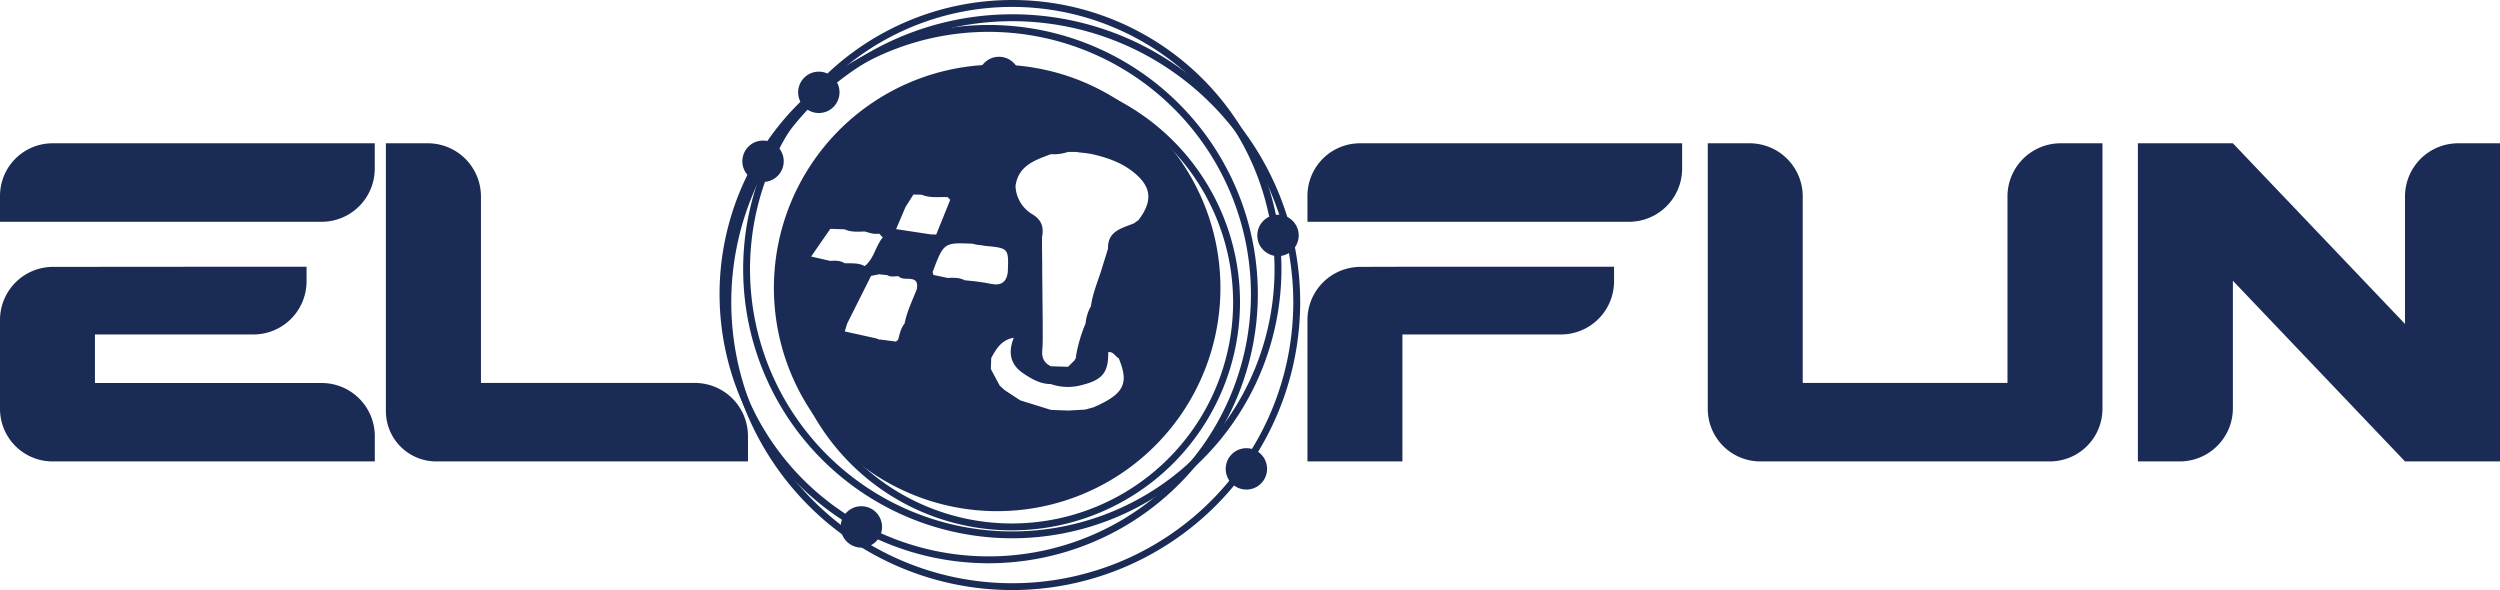 <svg xmlns="http://www.w3.org/2000/svg" viewBox="0 0 1024 241.69">
  <defs>
    <style>.cls-18sdf,.cls-234534jhj{fill:#1a2c56;}.cls-234534jhj{fill-rule:evenodd;}</style>
  </defs>
  <g id="Layer_2" data-name="Layer 2">
    <g id="Layer_1-2" data-name="Layer 1">
      <path class="cls-18sdf" d="M405,230.71A110.24,110.24,0,1,1,515.21,120.47,110.37,110.37,0,0,1,405,230.71Zm0-217.66A107.42,107.42,0,1,0,512.38,120.47,107.54,107.54,0,0,0,405,13.05Z" />
      <path class="cls-18sdf" d="M414.45,217.23a93.46,93.46,0,1,1,93.46-93.46A93.56,93.56,0,0,1,414.45,217.23Zm0-184.1a90.64,90.64,0,1,0,90.63,90.64A90.74,90.74,0,0,0,414.45,33.13Z" />
      <path class="cls-18sdf" d="M408.49,199.23a83,83,0,1,1,83-83A83.1,83.1,0,0,1,408.49,199.23Zm0-163.18a80.18,80.18,0,1,0,80.18,80.18A80.27,80.27,0,0,0,408.49,36.05Z" />
      <path class="cls-18sdf" d="M414.64,220.48A110.24,110.24,0,1,1,524.88,110.24,110.36,110.36,0,0,1,414.64,220.48Zm0-217.65A107.42,107.42,0,1,0,522.05,110.24,107.53,107.53,0,0,0,414.64,2.83Z" />
      <path class="cls-18sdf" d="M414.64,241.69A117.92,117.92,0,1,1,532.56,123.77,118.06,118.06,0,0,1,414.64,241.69Zm0-233A115.1,115.1,0,1,0,529.73,123.77,115.22,115.22,0,0,0,414.64,8.68Z" />
      <circle class="cls-18sdf" cx="510.52" cy="192.05" r="8.48" />
      <circle class="cls-18sdf" cx="335.39" cy="37.82" r="8.48" />
      <circle class="cls-18sdf" cx="352.81" cy="215.82" r="8.48" />
      <circle class="cls-18sdf" cx="523.47" cy="96.43" r="8.48" />
      <circle class="cls-18sdf" cx="490.08" cy="115.42" r="8.48" />
      <circle class="cls-18sdf" cx="409.17" cy="31.72" r="8.48" transform="translate(312.32 430.53) rotate(-80.78)" />
      <circle class="cls-18sdf" cx="352.81" cy="175.84" r="8.48" transform="translate(-40.43 148.4) rotate(-22.5)" />
      <circle class="cls-18sdf" cx="312.54" cy="66.05" r="8.48" />
      <path class="cls-18sdf" d="M408.45,26.47a91.45,91.45,0,1,0,91.44,91.45A91.45,91.45,0,0,0,408.45,26.47Zm-68.36,80.39-7.83-1.78c2.72-4,5.28-7.65,7.84-11.35l5.85.2c2.64,1.21,5.43,1,8.22.88,1.93.53,3.83,1.29,5.9.87l1.52,1.56c-3,3.59-3.57,8.7-7.41,11.75-2.59-1.41-5.42-1.09-8.2-1.17C344.15,106.69,342.13,106.7,340.09,106.86Zm35.45,11.54c-1.79,4.64-4.05,9.11-5,14.06-1.6,2-2.07,4.49-2.72,6.88a.88.88,0,0,0-.74.58l-6.65-.86-.13.09-1.43-.55-12.84-2.84c.32-1.1.64-2.2,1-3.3L356.79,113l3.28-.66,3.4.37c1.56,1.12,4.26.08,4.74.58C370.37,115.52,376.62,112,375.54,118.4Zm-8.49-24.55q1.92-4.53,3.82-9l3.27-5.18,3.41.1c3.45,1.47,7.09.79,10.66,1l1,1.07q-2.86,7.13-5.74,14.23l-2.26-.07Zm28.19,21c-2.22-1.22-4.64-1.1-7.05-1l-5.88-1.24-.3-1.21c4.57-12.07,4.57-12.07,16.41-11.57l1.36.36,2.49.3a10.89,10.89,0,0,0,1.14.21c9.77.93,9.77.93,9.39,10.71-.58,4.53-3.07,5.74-7.39,4.75A98.09,98.09,0,0,0,395.24,114.82Zm52.88,51.92-3.61,1-7,.39-7.08-.27-12.54-3.91q-3.18-2.07-6.34-4.16l-2.05-1.83-3.64-6.81c.05-1.5.09-3,.14-4.51,2.07-3.89,4.34-7.57,9.25-8.3-2.42,5.9-1.51,11,4,14.64,3.36,2.24,6.88,4.3,11.15,4.3a21.43,21.43,0,0,0,13.06.31c8.24-2.09,10.62-5.27,10.46-13.35,2.21-.4,2.89,1.89,4.48,2.57l-.09.11C462.51,157.15,460.33,161.39,448.12,166.74Zm18.26-76.67-1.87,1.36c-4.93,2.06-10.87,3.07-10.67,10.4q-1.45,4.67-2.9,9.34c-1.55,4.7-3.43,9.3-4.11,14.25a17.58,17.58,0,0,0-2.18,7.06,60.24,60.24,0,0,0-4,13.81l.19,0-.75,1.34c-.88.85-1.75,1.71-2.61,2.57l-7-.2c-2.78-1.31-3.83-3.4-3.57-6.54.31-3.64.15-7.33.19-11l-.21-21.12c0-2.35,0-4.71-.05-7.06s0-4.68-.05-7c.83-4.13,0-7.21-4.06-9.63a14,14,0,0,1-6.77-11.54c1.19-8.4,8-10.54,14.51-13a17.53,17.53,0,0,0,7-.92h3.32l1.12.19,2.56.28,2.47.35c5.89,1.36,11.61,3.16,16.51,6.85C471.63,76,472.47,82,466.38,90.07Z" />
      <path class="cls-234534jhj" d="M38.89,90.85H0V80.18A21.54,21.54,0,0,1,21.5,58.69h132V69.11a21.78,21.78,0,0,1-21.74,21.74Zm46.68,18.41h40v6A21.78,21.78,0,0,1,103.84,137H38.89v19.88h92.9a21.77,21.77,0,0,1,21.73,21.74V189H21.5A21.54,21.54,0,0,1,0,167.53V131a21.74,21.74,0,0,1,21.7-21.69Z" />
      <path class="cls-234534jhj" d="M574.43,90.85h-38.9V80.18A21.54,21.54,0,0,1,557,58.69h132V69.11a21.78,21.78,0,0,1-21.74,21.74Zm0,18.41h86.69v6A21.79,21.79,0,0,1,639.37,137H574.43V189h-38.9V131a21.74,21.74,0,0,1,21.71-21.69Z" />
      <path class="cls-234534jhj" d="M721,189a21.54,21.54,0,0,1-21.5-21.49V58.69h17.16a21.77,21.77,0,0,1,21.74,21.74v76.42h83.86V80.43A21.78,21.78,0,0,1,844,58.69h17.17V167.53A21.55,21.55,0,0,1,839.68,189Z" />
      <path class="cls-234534jhj" d="M1024,189H985.09l-70.5-74v52.23A21.78,21.78,0,0,1,892.86,189H875.68V58.69h38.91l70.5,74V80.42a21.78,21.78,0,0,1,21.75-21.73H1024Z" />
      <path class="cls-234534jhj" d="M197,80.42a21.77,21.77,0,0,0-21.73-21.73H158.06V168.44A20.62,20.62,0,0,0,178.65,189H306.37V178.59a21.77,21.77,0,0,0-21.73-21.74H197Z" />
    </g>
  </g>
</svg>